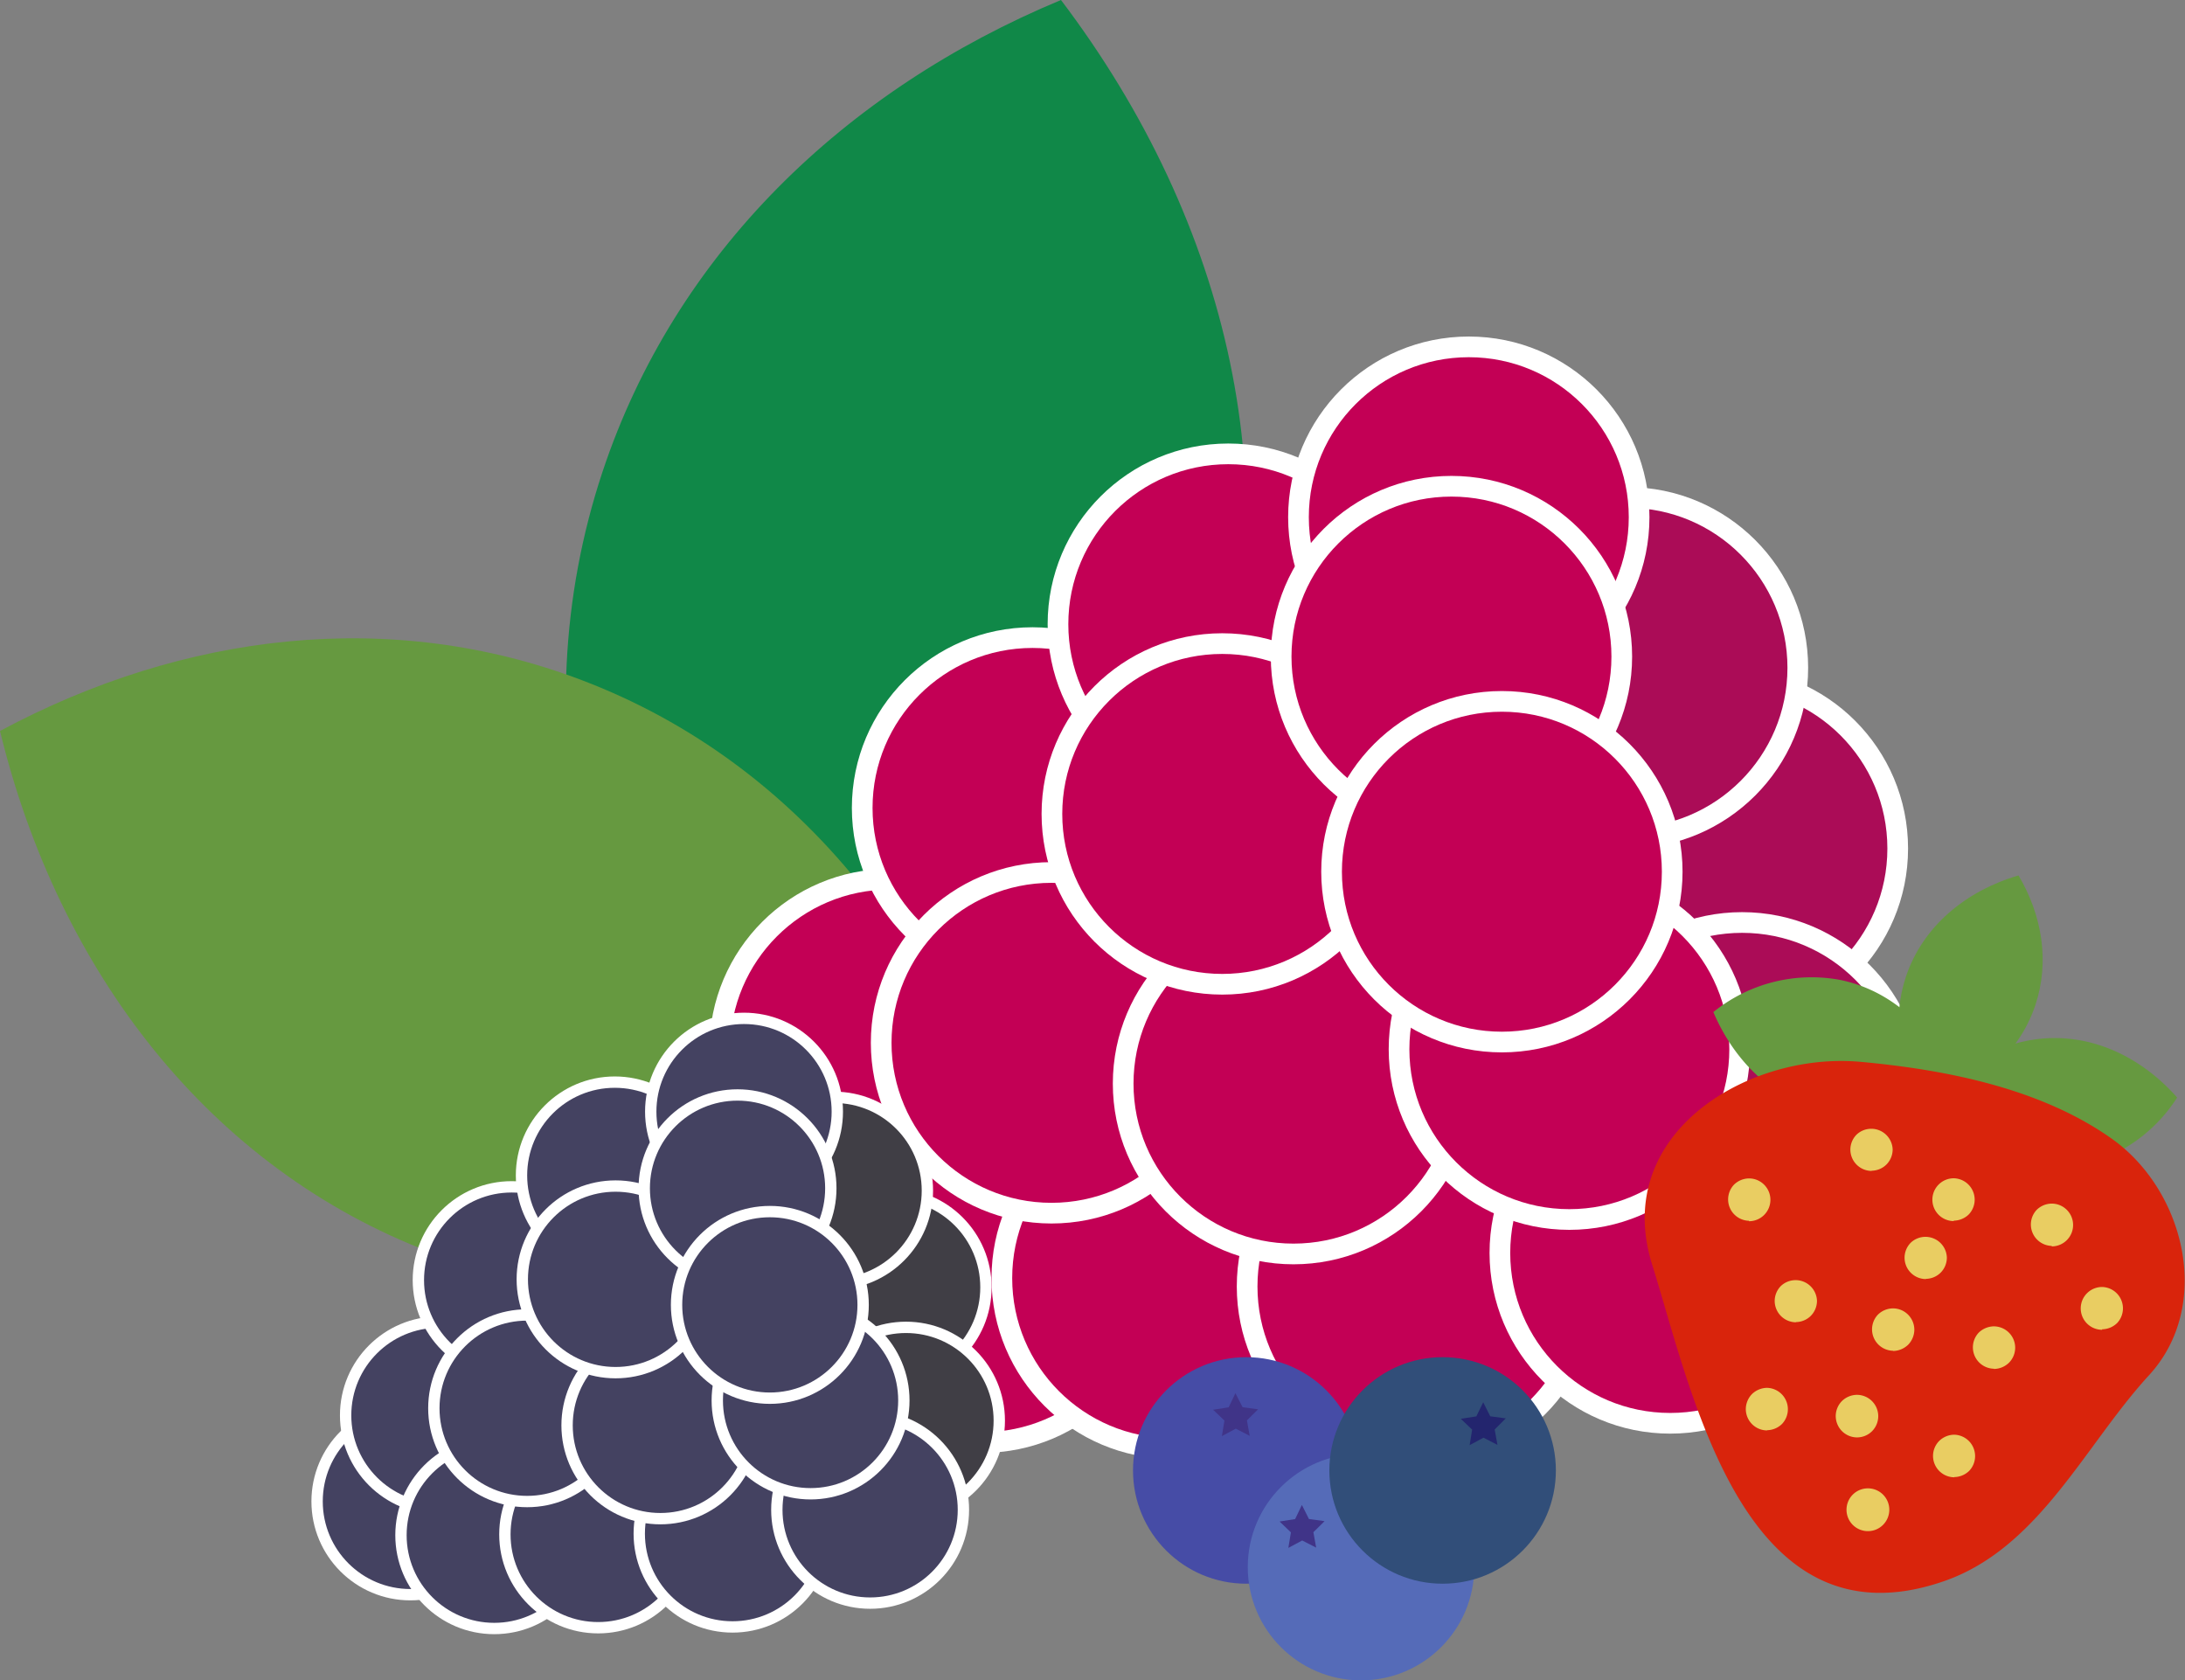 <svg viewBox="0 0 306.36 235.59" xmlns="http://www.w3.org/2000/svg">
    <rect x="0" y="0" width="306.36" height="235.59" fill="#808080" stroke="none"/>
    <title>Berries</title>
    <g data-name="Layer 2" id="Layer_2">
        <g data-name="Layer 1" id="Layer_1-2">
            <path
                d="M169.6,104.73C181.37,69.31,172.39,31.18,148.76,0,118.33,12.67,94.63,35.61,84.48,66.14c-11.76,35.42-2.78,73.54,20.85,104.72C135.75,158.19,159.46,135.26,169.6,104.73Z"
                fill="#108848" />
            <path
                d="M81.56,95.35c31,11.77,52.17,39.34,60.37,73.09-25.79,13.82-54.86,17.27-81.56,7.13C29.4,163.79,8.2,136.23,0,102.48,25.79,88.65,54.86,85.2,81.56,95.35Z"
                fill="#669940" />
            <circle cx="242.2" cy="118.96" fill="#ab0c57" r="23.88" stroke="#fff"
                stroke-miterlimit="10" stroke-width="2.9" />
            <circle cx="116.62" cy="168.86" fill="#c30055" r="23.88" stroke="#fff"
                stroke-miterlimit="10" stroke-width="2.9" />
            <circle cx="124.79" cy="147.14" fill="#c30055" r="23.88" stroke="#fff"
                stroke-miterlimit="10" stroke-width="2.9" />
            <circle cx="137.75" cy="178.35" fill="#c30055" r="23.88" stroke="#fff"
                stroke-miterlimit="10" stroke-width="2.9" />
            <circle cx="144.77" cy="113.27" fill="#c30055" r="23.88" stroke="#fff"
                stroke-miterlimit="10" stroke-width="2.9" />
            <circle cx="164.35" cy="179.19" fill="#c30055" r="23.88" stroke="#fff"
                stroke-miterlimit="10" stroke-width="2.9" />
            <circle cx="147.43" cy="146.2" fill="#c30055" r="23.88" stroke="#fff"
                stroke-miterlimit="10" stroke-width="2.9" />
            <circle cx="198.74" cy="180.36" fill="#c30055" r="23.88" stroke="#fff"
                stroke-miterlimit="10" stroke-width="2.9" />
            <circle cx="172.22" cy="87.51" fill="#c30055" r="23.88" stroke="#fff"
                stroke-miterlimit="10" stroke-width="2.9" />
            <circle cx="181.36" cy="151.92" fill="#c30055" r="23.88" stroke="#fff"
                stroke-miterlimit="10" stroke-width="2.9" />
            <circle cx="171.37" cy="114.11" fill="#c30055" r="23.88" stroke="#fff"
                stroke-miterlimit="10" stroke-width="2.9" />
            <circle cx="228.19" cy="93.62" fill="#ab0c57" r="23.88" stroke="#fff"
                stroke-miterlimit="10" stroke-width="2.9" />
            <circle cx="244.26" cy="153.21" fill="#ab0c57" r="23.88" stroke="#fff"
                stroke-miterlimit="10" stroke-width="2.9" />
            <circle cx="205.94" cy="72.51" fill="#c30055" r="23.88" stroke="#fff"
                stroke-miterlimit="10" stroke-width="2.9" />
            <circle cx="203.51" cy="92.05" fill="#c30055" r="23.88" stroke="#fff"
                stroke-miterlimit="10" stroke-width="2.9" />
            <circle cx="234.18" cy="175.66" fill="#c30055" r="23.88" stroke="#fff"
                stroke-miterlimit="10" stroke-width="2.9" />
            <circle cx="220.04" cy="147.09" fill="#c30055" r="23.88" stroke="#fff"
                stroke-miterlimit="10" stroke-width="2.9" />
            <circle cx="210.58" cy="122.21" fill="#c30055" r="23.88" stroke="#fff"
                stroke-miterlimit="10" stroke-width="2.9" />
            <circle cx="125.16" cy="180.48" fill="#403e45" r="13.08" stroke="#fff"
                stroke-miterlimit="10" stroke-width="1.59" />
            <circle cx="57.54" cy="210.49" fill="#444261" r="13.08" stroke="#fff"
                stroke-miterlimit="10" stroke-width="1.59" />
            <circle cx="61.54" cy="198.43" fill="#444261" r="13.08" stroke="#fff"
                stroke-miterlimit="10" stroke-width="1.59" />
            <circle cx="69.3" cy="215.23" fill="#444261" r="13.08" stroke="#fff"
                stroke-miterlimit="10" stroke-width="1.59" />
            <circle cx="71.74" cy="179.47" fill="#444261" r="13.08" stroke="#fff"
                stroke-miterlimit="10" stroke-width="1.59" />
            <circle cx="83.87" cy="215.12" fill="#444261" r="13.08" stroke="#fff"
                stroke-miterlimit="10" stroke-width="1.59" />
            <circle cx="73.91" cy="197.43" fill="#444261" r="13.08" stroke="#fff"
                stroke-miterlimit="10" stroke-width="1.59" />
            <circle cx="102.71" cy="215.01" fill="#444261" r="13.08" stroke="#fff"
                stroke-miterlimit="10" stroke-width="1.59" />
            <circle cx="86.2" cy="164.79" fill="#444261" r="13.08" stroke="#fff"
                stroke-miterlimit="10" stroke-width="1.59" />
            <circle cx="92.59" cy="199.83" fill="#444261" r="13.08" stroke="#fff"
                stroke-miterlimit="10" stroke-width="1.59" />
            <circle cx="86.31" cy="179.36" fill="#444261" r="13.08" stroke="#fff"
                stroke-miterlimit="10" stroke-width="1.59" />
            <circle cx="116.95" cy="166.92" fill="#403e45" r="13.08" stroke="#fff"
                stroke-miterlimit="10" stroke-width="1.59" />
            <circle cx="127.03" cy="199.17" fill="#403e45" r="13.08" stroke="#fff"
                stroke-miterlimit="10" stroke-width="1.59" />
            <circle cx="104.32" cy="155.85" fill="#444261" r="13.08" stroke="#fff"
                stroke-miterlimit="10" stroke-width="1.59" />
            <circle cx="103.41" cy="166.59" fill="#444261" r="13.08" stroke="#fff"
                stroke-miterlimit="10" stroke-width="1.59" />
            <circle cx="122" cy="211.67" fill="#444261" r="13.08" stroke="#fff"
                stroke-miterlimit="10" stroke-width="1.59" />
            <circle cx="113.65" cy="196.34" fill="#444261" r="13.08" stroke="#fff"
                stroke-miterlimit="10" stroke-width="1.59" />
            <circle cx="107.94" cy="182.94" fill="#444261" r="13.08" stroke="#fff"
                stroke-miterlimit="10" stroke-width="1.59" />
            <circle cx="174.74" cy="206.15" fill="#464ca6" r="15.88" />
            <polygon fill="#403488"
                points="175.22 201.3 173.27 200.29 171.32 201.34 171.68 199.16 170.09 197.64 172.27 197.3 173.22 195.32 174.22 197.28 176.4 197.58 174.83 199.13 175.22 201.3" />
            <circle cx="190.83" cy="219.7" fill="#556bb8" r="15.88" />
            <polygon fill="#403488"
                points="184.54 216.97 182.58 215.97 180.64 217.01 181 214.83 179.41 213.31 181.59 212.97 182.54 210.99 183.53 212.96 185.72 213.26 184.15 214.81 184.54 216.97" />
            <circle cx="202.27" cy="206.15" fill="#314e79" r="15.88" />
            <polygon fill="#23256e"
                points="209.96 202.57 208 201.56 206.06 202.6 206.41 200.43 204.82 198.91 207 198.57 207.96 196.59 208.95 198.56 211.13 198.85 209.57 200.41 209.96 202.57" />
            <path
                d="M289.84,163.79c-7.37.89-14.44-2.36-19.58-8.19,3.67-5.43,9.07-9.15,15.41-9.92,7.37-.9,14.44,2.36,19.59,8.19A21.91,21.91,0,0,1,289.84,163.79Z"
                fill="#669940" />
            <path
                d="M258,137.38c7.27,1.49,12.94,6.82,16,14a21.88,21.88,0,0,1-17.77,4.51c-7.27-1.49-12.94-6.82-16-14A21.87,21.87,0,0,1,258,137.38Z"
                fill="#669940" />
            <path
                d="M267.23,136.92c2.35-7,8.32-12,15.79-14.19,3.33,5.64,4.38,12.11,2.36,18.18-2.35,7-8.31,12-15.79,14.19C266.26,149.46,265.21,143,267.23,136.92Z"
                fill="#669940" />
            <path
                d="M257.58,148.75c-14.95.28-31.28,11.42-25.94,28.51,5.7,18.22,12.86,54.09,40.88,44.43,13.38-4.61,19.8-19.1,28.78-28.87s5.06-25.81-5.1-33.1c-10-7.14-23.41-9.77-35.39-10.86A31.4,31.4,0,0,0,257.58,148.75Z"
                fill="#d9240c" />
            <path
                d="M245.23,171.21a3,3,0,0,0,3-3,3,3,0,0,0-3-3,3.06,3.06,0,0,0-2.1.87,3,3,0,0,0,2.1,5.07Z"
                fill="#e9cd62" />
            <path
                d="M262.41,164.13a3,3,0,0,0,2.09-.87,3,3,0,0,0,.87-2.1,3,3,0,0,0-5.06-2.09,3,3,0,0,0-.87,2.09,3,3,0,0,0,3,3Z"
                fill="#e9cd62" />
            <path
                d="M287.67,174.74a3,3,0,0,0,3-3,3,3,0,0,0-3-3,3.06,3.06,0,0,0-2.1.87,3,3,0,0,0,2.1,5.06Z"
                fill="#e9cd62" />
            <path
                d="M270,179.29a3,3,0,0,0,2.1-.87,3,3,0,0,0,.87-2.1,3,3,0,0,0-5.06-2.1,3,3,0,0,0-.87,2.1,3,3,0,0,0,3,3Z"
                fill="#e9cd62" />
            <path
                d="M273.94,171.13a3.06,3.06,0,0,0,2.1-.87,3,3,0,0,0-2.1-5.07,3,3,0,0,0-3,3,3,3,0,0,0,3,3Z"
                fill="#e9cd62" />
            <path
                d="M251.8,185.35a3,3,0,0,0,2.09-.87,3,3,0,0,0,.87-2.1,3,3,0,0,0-5.06-2.09,3,3,0,0,0-.87,2.09,3,3,0,0,0,3,3Z"
                fill="#e9cd62" />
            <path
                d="M260.38,201.52a3,3,0,0,0,2.1-.87,3,3,0,0,0,.87-2.1,3,3,0,0,0-3-3,3.07,3.07,0,0,0-2.09.87,3,3,0,0,0-.87,2.1,3,3,0,0,0,3,3Z"
                fill="#e9cd62" />
            <path
                d="M279.58,191.92a3.06,3.06,0,0,0,2.1-.87,3,3,0,0,0,.87-2.1,3,3,0,0,0-3-3,3.11,3.11,0,0,0-2.1.87,3,3,0,0,0,2.1,5.07Z"
                fill="#e9cd62" />
            <path
                d="M274,207.08a3.06,3.06,0,0,0,2.1-.87,3,3,0,0,0-2.1-5.07,3.06,3.06,0,0,0-2.1.87,3,3,0,0,0-.87,2.1,3,3,0,0,0,3,3Z"
                fill="#e9cd62" />
            <path d="M261.9,214.66a3,3,0,0,0,3-3,3,3,0,0,0-3-3,3,3,0,0,0-3,3,3,3,0,0,0,3,3Z"
                fill="#e9cd62" />
            <path
                d="M247.75,200.51a3.06,3.06,0,0,0,2.1-.87,3,3,0,0,0-2.1-5.07,3.11,3.11,0,0,0-2.1.87,3.06,3.06,0,0,0-.87,2.1,3,3,0,0,0,3,3Z"
                fill="#e9cd62" />
            <path
                d="M265.44,189.4a3.11,3.11,0,0,0,2.1-.87,3.06,3.06,0,0,0,.87-2.1,3,3,0,0,0-3-3,3.06,3.06,0,0,0-2.1.87,3,3,0,0,0,2.1,5.07Z"
                fill="#e9cd62" />
            <path
                d="M294.74,186.36a3.06,3.06,0,0,0,2.1-.87,3,3,0,0,0-2.1-5.06,3,3,0,0,0-3,3,3,3,0,0,0,3,3Z"
                fill="#e9cd62" />
        </g>
    </g>
</svg>